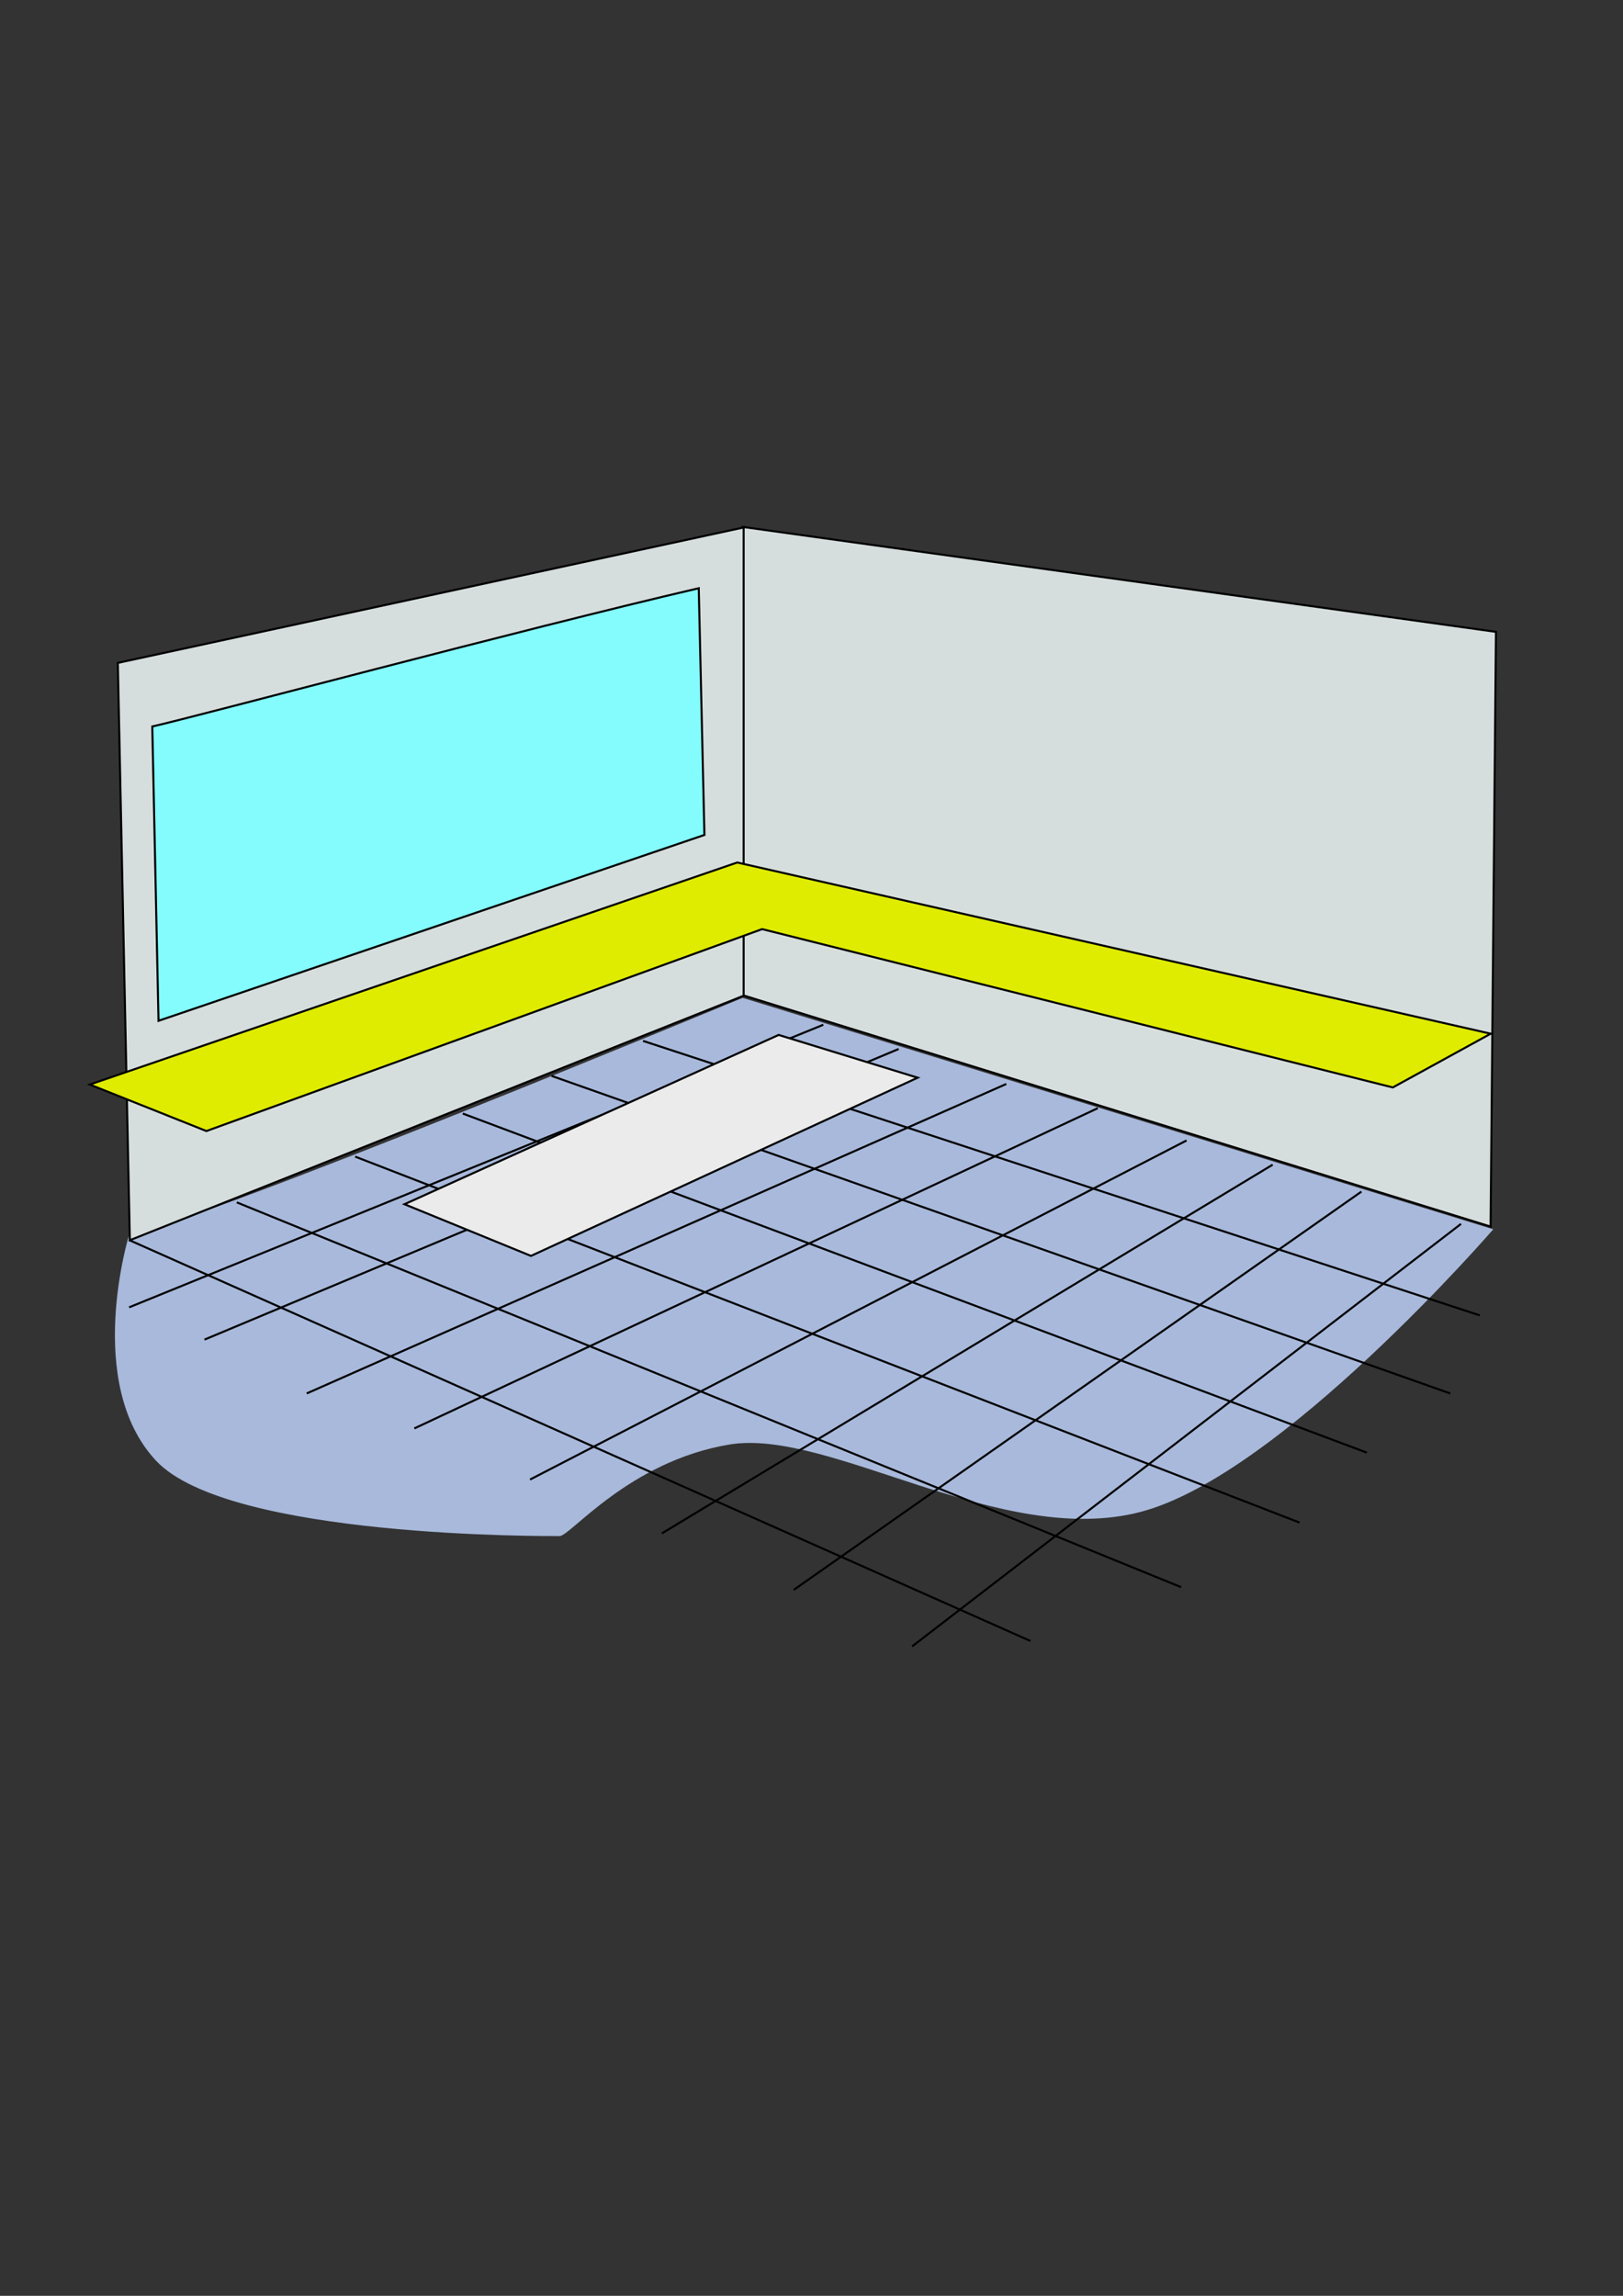 <?xml version="1.0" encoding="UTF-8" standalone="no"?>
<!-- Created with Inkscape (http://www.inkscape.org/) -->

<svg
   xmlns:dc="http://purl.org/dc/elements/1.1/"
   xmlns:cc="http://creativecommons.org/ns#"
   xmlns:rdf="http://www.w3.org/1999/02/22-rdf-syntax-ns#"
   xmlns:svg="http://www.w3.org/2000/svg"
   xmlns="http://www.w3.org/2000/svg"
   xmlns:xlink="http://www.w3.org/1999/xlink"
   xmlns:sodipodi="http://sodipodi.sourceforge.net/DTD/sodipodi-0.dtd"
   xmlns:inkscape="http://www.inkscape.org/namespaces/inkscape"
   width="210mm"
   height="297mm"
   id="svg2"
   version="1.1"
   inkscape:version="0.48.4 r9939"
   sodipodi:docname="bioroom.svg">
  <rect width="100%" height="100%" fill="#333333" stroke="none"/>
  <defs
     id="defs4">
    <inkscape:perspective
       sodipodi:type="inkscape:persp3d"
       inkscape:vp_x="0 : 526.18109 : 1"
       inkscape:vp_y="0 : 1000 : 0"
       inkscape:vp_z="744.09448 : 526.18109 : 1"
       inkscape:persp3d-origin="372.04724 : 350.78739 : 1"
       id="perspective2985" />
    <linearGradient
       gradientTransform="matrix(0.429,0,0,0.429,-386.49,267.393)"
       inkscape:collect="always"
       xlink:href="#linearGradient4833"
       id="linearGradient4845"
       x1="518.476"
       y1="319.345"
       x2="528.346"
       y2="282.098"
       gradientUnits="userSpaceOnUse" />
    <linearGradient
       id="linearGradient4833">
      <stop
         style="stop-color:#ffaaaa;stop-opacity:1;"
         offset="0"
         id="stop4835" />
      <stop
         style="stop-color:#dd5076;stop-opacity:0;"
         offset="1"
         id="stop4837" />
    </linearGradient>
    <linearGradient
       gradientTransform="matrix(0.429,0,0,0.429,-386.49,267.393)"
       inkscape:collect="always"
       xlink:href="#linearGradient4702"
       id="linearGradient4708"
       x1="474.641"
       y1="500.59"
       x2="567.91"
       y2="500.59"
       gradientUnits="userSpaceOnUse" />
    <linearGradient
       inkscape:collect="always"
       id="linearGradient4702">
      <stop
         style="stop-color:#f2f2f2;stop-opacity:1;"
         offset="0"
         id="stop4704" />
      <stop
         style="stop-color:#f2f2f2;stop-opacity:0;"
         offset="1"
         id="stop4706" />
    </linearGradient>
    <linearGradient
       inkscape:collect="always"
       xlink:href="#linearGradient4722"
       id="linearGradient4728"
       x1="516.217"
       y1="593.773"
       x2="565.613"
       y2="631.583"
       gradientUnits="userSpaceOnUse"
       gradientTransform="matrix(0.411,0.123,-0.123,0.411,-302.123,209.453)" />
    <linearGradient
       inkscape:collect="always"
       id="linearGradient4722">
      <stop
         style="stop-color:#f2f2f2;stop-opacity:1;"
         offset="0"
         id="stop4724" />
      <stop
         style="stop-color:#f2f2f2;stop-opacity:0;"
         offset="1"
         id="stop4726" />
    </linearGradient>
  </defs>
  <sodipodi:namedview
     id="base"
     pagecolor="#ffffff"
     bordercolor="#666666"
     borderopacity="1.0"
     inkscape:pageopacity="0.0"
     inkscape:pageshadow="2"
     inkscape:zoom="1.1476306"
     inkscape:cx="137.88061"
     inkscape:cy="480.36018"
     inkscape:document-units="px"
     inkscape:current-layer="layer2"
     showgrid="false"
     showguides="true"
     inkscape:guide-bbox="true"
     inkscape:window-width="1600"
     inkscape:window-height="876"
     inkscape:window-x="0"
     inkscape:window-y="24"
     inkscape:window-maximized="1" />
  <g
     inkscape:label="Calque 1"
     inkscape:groupmode="layer"
     id="layer1">
    <path
       style="fill:#a8b9db;stroke:none;stroke-width:1px;stroke-linecap:butt;stroke-linejoin:miter;stroke-opacity:1;fill-opacity:1"
       d="M 63.158,603.678 C 100,597.099 363.158,487.889 363.158,487.889 l 367.105,113.158 c 0,0 -103.877,120.168 -172.368,138.158 -68.492,17.99 -152.306,-41.129 -201.316,-32.895 -49.01,8.234 -77.632,44.737 -82.895,44.737 -5.263,0 -161.823,1.132 -197.368,-36.842 -35.545,-37.974 -13.158,-110.526 -13.158,-110.526 z"
       id="path3001"
       inkscape:connector-curvature="0"
       sodipodi:nodetypes="ccczzszc"
       inkscape:export-filename="/home/jc/Documents/web/crazybio/www/bioinfo/crazybioflow_sdk/crazybiolab/coffee2.png"
       inkscape:export-xdpi="93.209999"
       inkscape:export-ydpi="93.209999" />
    <g
       id="g3031"
       inkscape:export-filename="/home/jc/Documents/web/crazybio/www/bioinfo/crazybioflow_sdk/crazybiolab/coffee2.png"
       inkscape:export-xdpi="93.209999"
       inkscape:export-ydpi="93.209999">
      <path
         inkscape:connector-curvature="0"
         id="path3003"
         d="M 314.474,508.941 723.684,643.152"
         style="fill:none;stroke:#000000;stroke-width:1px;stroke-linecap:butt;stroke-linejoin:miter;stroke-opacity:1" />
      <path
         inkscape:connector-curvature="0"
         id="path3005"
         d="M 269.737,526.046 709.211,681.31"
         style="fill:none;stroke:#000000;stroke-width:1px;stroke-linecap:butt;stroke-linejoin:miter;stroke-opacity:1" />
      <path
         inkscape:connector-curvature="0"
         id="path3007"
         d="M 226.316,544.467 668.421,710.257"
         style="fill:none;stroke:#000000;stroke-width:1px;stroke-linecap:butt;stroke-linejoin:miter;stroke-opacity:1" />
      <path
         inkscape:connector-curvature="0"
         id="path3009"
         d="M 173.684,565.52 635.526,744.467"
         style="fill:none;stroke:#000000;stroke-width:1px;stroke-linecap:butt;stroke-linejoin:miter;stroke-opacity:1" />
      <path
         inkscape:connector-curvature="0"
         id="path3011"
         d="M 115.789,587.889 577.632,776.046"
         style="fill:none;stroke:#000000;stroke-width:1px;stroke-linecap:butt;stroke-linejoin:miter;stroke-opacity:1" />
      <path
         inkscape:connector-curvature="0"
         id="path3013"
         d="M 63.158,606.31 503.947,802.362"
         style="fill:none;stroke:#000000;stroke-width:1px;stroke-linecap:butt;stroke-linejoin:miter;stroke-opacity:1" />
      <path
         inkscape:connector-curvature="0"
         id="path3015"
         d="M 402.632,501.046 63.158,639.204"
         style="fill:none;stroke:#000000;stroke-width:1px;stroke-linecap:butt;stroke-linejoin:miter;stroke-opacity:1" />
      <path
         inkscape:connector-curvature="0"
         id="path3017"
         d="M 439.474,512.889 100,654.994"
         style="fill:none;stroke:#000000;stroke-width:1px;stroke-linecap:butt;stroke-linejoin:miter;stroke-opacity:1" />
      <path
         inkscape:connector-curvature="0"
         id="path3019"
         d="M 492.105,529.994 150,681.31"
         style="fill:none;stroke:#000000;stroke-width:1px;stroke-linecap:butt;stroke-linejoin:miter;stroke-opacity:1" />
      <path
         inkscape:connector-curvature="0"
         id="path3021"
         d="M 536.842,541.836 202.632,698.415"
         style="fill:none;stroke:#000000;stroke-width:1px;stroke-linecap:butt;stroke-linejoin:miter;stroke-opacity:1" />
      <path
         inkscape:connector-curvature="0"
         id="path3023"
         d="M 580.263,557.625 259.211,723.415"
         style="fill:none;stroke:#000000;stroke-width:1px;stroke-linecap:butt;stroke-linejoin:miter;stroke-opacity:1" />
      <path
         inkscape:connector-curvature="0"
         id="path3025"
         d="M 622.368,569.467 323.684,749.731"
         style="fill:none;stroke:#000000;stroke-width:1px;stroke-linecap:butt;stroke-linejoin:miter;stroke-opacity:1" />
      <path
         inkscape:connector-curvature="0"
         id="path3027"
         d="M 665.789,582.625 388.158,777.362"
         style="fill:none;stroke:#000000;stroke-width:1px;stroke-linecap:butt;stroke-linejoin:miter;stroke-opacity:1" />
      <path
         sodipodi:nodetypes="cc"
         inkscape:connector-curvature="0"
         id="path3029"
         d="M 714.474,598.415 446.053,804.994"
         style="fill:none;stroke:#000000;stroke-width:1px;stroke-linecap:butt;stroke-linejoin:miter;stroke-opacity:1" />
    </g>
    <path
       style="fill:#d6dedd;fill-opacity:1;stroke:#000000;stroke-width:1px;stroke-linecap:butt;stroke-linejoin:miter;stroke-opacity:1"
       d="m 363.158,486.573 0,-228.947 368.421,51.316 -2.632,290.789 z"
       id="path3815"
       inkscape:connector-curvature="0"
       sodipodi:nodetypes="ccccc"
       inkscape:export-filename="/home/jc/Documents/web/crazybio/www/bioinfo/crazybioflow_sdk/crazybiolab/coffee2.png"
       inkscape:export-xdpi="93.209999"
       inkscape:export-ydpi="93.209999" />
    <path
       style="fill:#d6dedd;fill-opacity:1;stroke:#000000;stroke-width:1px;stroke-linecap:butt;stroke-linejoin:miter;stroke-opacity:1"
       d="m 363.662,486.853 0,-228.947 -306.047,66.209 5.879,282.279 z"
       id="path3815-1"
       inkscape:connector-curvature="0"
       sodipodi:nodetypes="ccccc"
       inkscape:export-filename="/home/jc/Documents/web/crazybio/www/bioinfo/crazybioflow_sdk/crazybiolab/coffee2.png"
       inkscape:export-xdpi="93.209999"
       inkscape:export-ydpi="93.209999" />
    <path
       style="fill:#84fbfc;fill-opacity:1;stroke:#000000;stroke-width:1px;stroke-linecap:butt;stroke-linejoin:miter;stroke-opacity:1"
       d="M 341.713,287.609 344.484,408.241 77.52,499.114 74.468,355.217 C 96.231,350.337 255.021,307.775 341.713,287.609 z"
       id="path3940"
       inkscape:connector-curvature="0"
       sodipodi:nodetypes="ccccc"
       inkscape:export-filename="/home/jc/Documents/web/crazybio/www/bioinfo/crazybioflow_sdk/crazybiolab/coffee2.png"
       inkscape:export-xdpi="93.209999"
       inkscape:export-ydpi="93.209999" />
    <path
       style="fill:#dfec00;fill-opacity:1;stroke:#000000;stroke-width:1px;stroke-linecap:butt;stroke-linejoin:miter;stroke-opacity:1"
       d="m 360.53,421.714 368.474,83.703 -47.879,26.278 -308.416,-77.414 -271.774,98.738 -57.023,-22.743 z"
       id="path3817"
       inkscape:connector-curvature="0"
       sodipodi:nodetypes="ccccccc"
       inkscape:export-filename="/home/jc/Documents/web/crazybio/www/bioinfo/crazybioflow_sdk/crazybiolab/coffee2.png"
       inkscape:export-xdpi="93.209999"
       inkscape:export-ydpi="93.209999" />
    <path
       style="fill:#eaebea;fill-opacity:1;stroke:#000000;stroke-width:1px;stroke-linecap:butt;stroke-linejoin:miter;stroke-opacity:1"
       d="m 197.799,588.798 61.867,25.269 189.085,-87.136 -67.966,-20.913 z"
       id="path3350"
       inkscape:connector-curvature="0" />
  </g>
  <g
     inkscape:groupmode="layer"
     id="layer2"
     inkscape:label="student"
     style="display:inline">
    <g
       id="g3274"
       transform="translate(82.779,-7.842)">
      <path
         inkscape:export-ydpi="105.56"
         inkscape:export-xdpi="105.56"
         inkscape:export-filename="/home/jc/Documents/web/crazybio/www/bioinfo/crazybioflow_sdk/crazybiolab/character/biologist.png"
         sodipodi:nodetypes="ccccc"
         inkscape:connector-curvature="0"
         id="path4498"
         d="m -281.664,463.548 33.001,-23.942 48.854,46.266 -25.559,29.765 z"
         style="fill:#ff6600;fill-opacity:1;stroke:#000000;stroke-width:0.429px;stroke-linecap:butt;stroke-linejoin:miter;stroke-opacity:1;display:inline" />
      <path
         inkscape:export-ydpi="105.56"
         inkscape:export-xdpi="105.56"
         inkscape:export-filename="/home/jc/Documents/web/crazybio/www/bioinfo/crazybioflow_sdk/crazybiolab/character/biologist.png"
         sodipodi:nodetypes="cccccc"
         inkscape:connector-curvature="0"
         id="path4610"
         d="m -155.464,393.581 c 0,0 -0.848,6.84 0.37,12.198 l 5.175,8.132 -39.552,39.552 7.762,-48.423 z"
         style="fill:#ffaaaa;fill-opacity:1;stroke:none;display:inline" />
      <path
         inkscape:export-ydpi="105.56"
         inkscape:export-xdpi="105.56"
         inkscape:export-filename="/home/jc/Documents/web/crazybio/www/bioinfo/crazybioflow_sdk/crazybiolab/character/biologist.png"
         sodipodi:nodetypes="ccccccccc"
         inkscape:connector-curvature="0"
         id="path4500"
         d="m -192.044,361.31 c -2.248,4.222 -3.27,7.845 -3.235,11 0.035,3.156 1.756,3.29 2.874,7.848 1.118,4.558 0.951,11.686 3.806,17.182 2.855,5.496 4.972,10.166 12.872,10.429 7.9,0.263 17.162,-7.24 21.214,-16.694 4.052,-9.454 4.078,-22.533 -1.294,-30.736 -5.372,-8.203 -17.855,-13.887 -25.236,-12.294 -7.381,1.593 -8.753,9.043 -11,13.265 z"
         style="fill:#ffaaaa;stroke:#f4d7d7;stroke-width:0.429px;stroke-linecap:butt;stroke-linejoin:miter;stroke-opacity:1;display:inline" />
      <path
         inkscape:export-ydpi="105.56"
         inkscape:export-xdpi="105.56"
         inkscape:export-filename="/home/jc/Documents/web/crazybio/www/bioinfo/crazybioflow_sdk/crazybiolab/character/biologist.png"
         sodipodi:nodetypes="cscccc"
         inkscape:connector-curvature="0"
         id="path7310"
         d="m -192.549,374.645 c 4.463,-1.327 10.415,1.528 10.656,1.93 0.241,0.402 0.965,1.367 0.322,4.102 -2.807,-0.454 -7.493,-0.376 -9.249,0.442 l -0.322,-1.247 c -0.201,-1.126 -0.919,-3.481 -1.407,-5.228 z"
         style="opacity:0.215;fill:#000000;fill-opacity:1;stroke:none;display:inline" />
      <path
         inkscape:export-ydpi="105.56"
         inkscape:export-xdpi="105.56"
         inkscape:export-filename="/home/jc/Documents/web/crazybio/www/bioinfo/crazybioflow_sdk/crazybiolab/character/biologist.png"
         sodipodi:nodetypes="ccccc"
         inkscape:connector-curvature="0"
         id="path4502"
         d="m -182.201,380.367 c -0.976,-0.183 -1.211,0.279 -3.956,0.802 -2.439,0.061 -4.147,-0.671 -4.147,-0.671 0,0 1.699,-2.091 3.79,-2.483 2.875,-0.261 4.313,2.353 4.313,2.353 z"
         style="fill:#ffffff;stroke:none;display:inline" />
      <path
         inkscape:export-ydpi="105.56"
         inkscape:export-xdpi="105.56"
         inkscape:export-filename="/home/jc/Documents/web/crazybio/www/bioinfo/crazybioflow_sdk/crazybiolab/character/biologist.png"
         sodipodi:nodetypes="ccccc"
         inkscape:connector-curvature="0"
         id="path4560"
         d="m -174.73,379.595 c 0.819,-2.207 2.556,-2.603 4.329,-2.805 1.773,-0.202 4.045,0.547 5.488,1.768 -2.399,0.977 -3.483,1.241 -5.122,1.341 -1.639,0.1 -3.398,-0.445 -4.695,-0.305 z"
         style="fill:#ffffff;stroke:none;display:inline" />
      <g
         inkscape:export-ydpi="105.56"
         inkscape:export-xdpi="105.56"
         inkscape:export-filename="/home/jc/Documents/web/crazybio/www/bioinfo/crazybioflow_sdk/crazybiolab/character/biologist.png"
         transform="matrix(0.015,0,0,0.015,-178.256,362.103)"
         id="g4873"
         style="display:inline">
        <path
           sodipodi:type="arc"
           style="fill:#56daff;fill-opacity:1;stroke:#292782;stroke-width:5;stroke-linecap:square;stroke-linejoin:round;stroke-miterlimit:4;stroke-opacity:1;stroke-dasharray:none;stroke-dashoffset:0"
           id="path4764-2"
           sodipodi:cx="884.48279"
           sodipodi:cy="867.87939"
           sodipodi:rx="107.47127"
           sodipodi:ry="107.47127"
           d="m 991.954,867.879 c 0,59.355 -48.117,107.471 -107.471,107.471 -59.355,0 -107.471,-48.117 -107.471,-107.471 0,-59.355 48.117,-107.471 107.471,-107.471 59.355,0 107.471,48.117 107.471,107.471 z"
           transform="translate(-292.529,223.563)" />
        <path
           sodipodi:type="star"
           style="fill:#7b69ff;fill-opacity:0.655;stroke:#292782;stroke-width:2;stroke-linecap:square;stroke-linejoin:round;stroke-miterlimit:4;stroke-opacity:1;stroke-dasharray:none;stroke-dashoffset:0"
           id="path4841-1"
           sodipodi:sides="30"
           sodipodi:cx="-163.21838"
           sodipodi:cy="833.97137"
           sodipodi:r1="96.803284"
           sodipodi:r2="48.744919"
           sodipodi:arg1="1.0253878"
           sodipodi:arg2="1.1301076"
           inkscape:flatsided="false"
           inkscape:rounded="0"
           inkscape:randomized="0"
           d="m -113,916.73 -29.426,-38.671 11.122,47.303 -20.742,-43.944 1.044,48.582 -11.153,-47.296 -9.08,47.737 -1.076,-48.581 -18.807,44.806 9.048,-47.743 -27.711,39.917 18.777,-44.819 -35.405,33.283 27.685,-39.935 -41.551,25.195 35.383,-33.307 -45.882,16.005 41.535,-25.222 -48.207,6.116 45.871,-16.035 -48.425,-4.04 48.203,-6.148 -46.527,-14.02 48.428,4.008 -42.595,-23.387 46.536,13.989 -36.802,-31.732 42.611,23.359 -29.4,-38.69 36.823,31.708 -20.714,-43.957 29.426,38.671 -11.122,-47.303 20.742,43.944 -1.044,-48.582 11.153,47.296 9.08,-47.737 1.076,48.581 18.807,-44.806 -9.048,47.743 27.711,-39.917 -18.777,44.819 35.405,-33.283 -27.685,39.935 41.551,-25.195 -35.383,33.307 45.882,-16.005 -41.535,25.222 48.207,-6.116 -45.871,16.035 48.425,4.04 -48.203,6.148 46.527,14.02 -48.428,-4.008 42.595,23.387 -46.536,-13.989 36.802,31.732 -42.611,-23.359 29.4,38.69 -36.823,-31.708 z"
           transform="translate(755.172,257.471)" />
        <path
           sodipodi:type="arc"
           style="fill:#000304;fill-opacity:1;stroke:#000000;stroke-width:2;stroke-linecap:square;stroke-linejoin:round;stroke-miterlimit:4;stroke-opacity:1;stroke-dasharray:none;stroke-dashoffset:0"
           id="path4766-4"
           sodipodi:cx="851.14941"
           sodipodi:cy="727.64954"
           sodipodi:rx="52.298851"
           sodipodi:ry="52.298851"
           d="m 903.448,727.65 c 0,28.884 -23.415,52.299 -52.299,52.299 -28.884,0 -52.299,-23.415 -52.299,-52.299 0,-28.884 23.415,-52.299 52.299,-52.299 28.884,0 52.299,23.415 52.299,52.299 z"
           transform="matrix(1.009,0,0,1.022,-267.192,348.017)" />
        <path
           sodipodi:type="arc"
           style="fill:#ffffff;fill-opacity:1;stroke:none"
           id="path4768-6"
           sodipodi:cx="912.06897"
           sodipodi:cy="826.50012"
           sodipodi:rx="23.563219"
           sodipodi:ry="23.563219"
           d="m 935.632,826.5 c 0,13.014 -10.55,23.563 -23.563,23.563 -13.014,0 -23.563,-10.55 -23.563,-23.563 0,-13.014 10.55,-23.563 23.563,-23.563 13.014,0 23.563,10.55 23.563,23.563 z"
           transform="translate(-290.23,232.759)" />
        <path
           sodipodi:type="arc"
           style="fill:#ffffff;fill-opacity:0.655;stroke:none"
           id="path4768-8-8"
           sodipodi:cx="912.06897"
           sodipodi:cy="826.50012"
           sodipodi:rx="23.563219"
           sodipodi:ry="23.563219"
           d="m 935.632,826.5 c 0,13.014 -10.55,23.563 -23.563,23.563 -13.014,0 -23.563,-10.55 -23.563,-23.563 0,-13.014 10.55,-23.563 23.563,-23.563 13.014,0 23.563,10.55 23.563,23.563 z"
           transform="matrix(1.244,0,0,1.244,-581.077,99.564)" />
      </g>
      <path
         inkscape:export-ydpi="105.56"
         inkscape:export-xdpi="105.56"
         inkscape:export-filename="/home/jc/Documents/web/crazybio/www/bioinfo/crazybioflow_sdk/crazybiolab/character/biologist.png"
         sodipodi:nodetypes="ccc"
         inkscape:connector-curvature="0"
         id="path4564"
         d="m -170.393,390.387 c 0,0 3.415,2.256 4.512,7.927 0.144,-5.121 0.122,-6.219 -4.512,-7.927 z"
         style="opacity:0.14;fill:#010100;fill-opacity:1;stroke:none;display:inline" />
      <path
         inkscape:export-ydpi="105.56"
         inkscape:export-xdpi="105.56"
         inkscape:export-filename="/home/jc/Documents/web/crazybio/www/bioinfo/crazybioflow_sdk/crazybiolab/character/biologist.png"
         sodipodi:nodetypes="cccc"
         inkscape:connector-curvature="0"
         id="path4741"
         d="m -183.218,396.148 14.618,-1.251 c -1.449,5.136 -7.375,5.729 -7.375,5.729 -8.428,-1.383 -7.243,-4.478 -7.243,-4.478 z"
         style="fill:#000000;fill-opacity:1;stroke:none;display:inline" />
      <path
         inkscape:export-ydpi="105.56"
         inkscape:export-xdpi="105.56"
         inkscape:export-filename="/home/jc/Documents/web/crazybio/www/bioinfo/crazybioflow_sdk/crazybiolab/character/biologist.png"
         sodipodi:nodetypes="cccscc"
         inkscape:connector-curvature="0"
         id="path7277"
         d="m -153.053,400.102 c -0.516,0.516 -15.235,14.332 -15.235,14.332 5.423,0.646 17.043,-8.909 17.043,-8.909 0,0 -15.363,13.096 -14.59,13.04 9.038,-0.646 18.334,-8.651 18.334,-8.651 z"
         style="opacity:0.272;fill:#000000;fill-opacity:1;stroke:none;display:inline" />
      <path
         inkscape:export-ydpi="105.56"
         inkscape:export-xdpi="105.56"
         inkscape:export-filename="/home/jc/Documents/web/crazybio/www/bioinfo/crazybioflow_sdk/crazybiolab/character/biologist.png"
         sodipodi:nodetypes="cccsc"
         inkscape:connector-curvature="0"
         id="path7275"
         d="m -173.84,407.978 c 12.524,-1.033 21.949,-18.592 21.949,-19.883 1.937,7.876 2.841,26.339 2.841,26.339 0,0 -16.914,18.592 -16.914,17.689 0,-0.904 5.294,-14.848 -7.876,-24.144 z"
         style="opacity:0.072;fill:#000000;fill-opacity:1;stroke:none;display:inline" />
      <path
         inkscape:export-ydpi="105.56"
         inkscape:export-xdpi="105.56"
         inkscape:export-filename="/home/jc/Documents/web/crazybio/www/bioinfo/crazybioflow_sdk/crazybiolab/character/biologist.png"
         sodipodi:nodetypes="scscccccccccccccccccccccccccsccc"
         inkscape:connector-curvature="0"
         id="path4632"
         d="m -174.466,345.436 c -2.984,0.039 -6.873,0.601 -11.668,2.291 0,0 -9.763,8.6 -10.02,18.138 -0.094,3.505 2.88,17.026 2.88,17.026 l -0.268,-14.079 c -0.244,1.34 0.803,-7.313 6.283,-11.453 0,0 3.197,1.421 7.702,1.299 3.653,-1.218 3.275,0.223 8.024,-1.969 0,0 7.728,-1.363 10.529,3.63 0,0 -1.358,3.313 -0.161,6.027 2.076,-0.319 3.162,4.891 3.162,4.891 2.306,1.325 1.433,6.502 0.149,8.91 1.605,-0.161 2.851,13.325 2.851,13.325 0,0 -0.436,2.257 -3.443,6.832 2.614,-1.568 4.925,-3.761 6.062,-6.263 -0.796,3.98 -8.47,17.056 -16.751,20.1 3.213,-0.438 6.885,-1.633 9.817,-3.086 l 5.489,-3.56 c 0.303,0.544 -0.985,1.803 -1.924,2.67 -1.717,2.442 -12.216,8.517 -12.216,8.517 0,0 9.579,-3.516 14.815,-6.925 l 6.39,-1.474 c 0,0 -3.228,-5.15 -1.889,-8.56 l 2.304,-3.724 c 0.244,-3.41 2.095,-5.281 0.268,-10.274 0.122,-5.602 -1.568,-8.107 -3.03,-12.734 3.167,-5.455 -2.425,-18.414 -2.425,-18.414 0,0 -5.856,-8.536 -15.496,-9.828 0,0 -2.462,-1.378 -7.435,-1.313 z m 24.822,41.727 c 0.569,7.845 -1.25,7.969 -2.728,10.016 2.501,-5.117 2.728,-10.016 2.728,-10.016 z"
         style="fill:#502d16;stroke:none;display:inline" />
      <path
         inkscape:export-ydpi="105.56"
         inkscape:export-xdpi="105.56"
         inkscape:export-filename="/home/jc/Documents/web/crazybio/www/bioinfo/crazybioflow_sdk/crazybiolab/character/biologist.png"
         sodipodi:nodetypes="ccccscc"
         inkscape:connector-curvature="0"
         id="path4586"
         d="m -176.613,372.887 c -1.585,5.061 -2.256,11.951 -1.585,13.963 0.793,1.136 0.924,0.55 2.866,1.341 -0.183,1.85 -2.261,1.466 -3.049,3.11 -0.976,-1.768 -1.929,-1.393 -2.195,-1.585 -1.098,-0.793 1.463,-10.793 0.549,-16.524 z"
         style="opacity:0.351;fill:#ffffff;fill-opacity:1;stroke:none;display:inline" />
      <path
         inkscape:export-ydpi="105.56"
         inkscape:export-xdpi="105.56"
         inkscape:export-filename="/home/jc/Documents/web/crazybio/www/bioinfo/crazybioflow_sdk/crazybiolab/character/biologist.png"
         sodipodi:nodetypes="csscccccccccccccccccccsccccccccc"
         inkscape:connector-curvature="0"
         id="path4588"
         d="m -184.666,442.743 c 0.739,-1.479 4.066,-9.611 5.545,-9.611 1.479,0 5.914,-0.37 6.654,-1.848 0.739,-1.479 5.914,-3.327 5.914,-3.327 l -0.739,-7.023 c 14.786,-2.587 17.373,-14.786 17.373,-14.786 l 4.066,8.132 c 0,0 11.829,13.677 19.221,18.482 5.914,12.568 6.284,24.766 6.284,24.766 l -1.109,17.373 c 2.218,8.132 2.218,22.918 1.109,31.05 -1.479,4.066 -4.805,10.35 -4.805,10.35 -2.587,7.023 -8.346,14.404 -8.346,14.404 l -5.264,5.467 -2.408,19.203 2.365,12.389 -68.629,2.529 -3.44,-15.291 -6.373,13.801 -16.665,-2.902 7.109,-28.9 c 0,0 10.35,-34.007 15.525,-42.509 0,0 0.739,-25.136 0.37,-27.354 -0.37,-2.218 0,-5.914 0,-5.914 l -5.175,-4.805 5.914,-33.268 4.805,-6.654 c 0,0 12.568,-3.327 19.221,-4.805 l 4.805,-3.696 0,11.089 -1.109,13.677 z"
         style="fill:#ffffff;fill-opacity:1;stroke:#000000;stroke-width:0.429px;stroke-linecap:butt;stroke-linejoin:miter;stroke-opacity:1;display:inline" />
      <path
         inkscape:export-ydpi="105.56"
         inkscape:export-xdpi="105.56"
         inkscape:export-filename="/home/jc/Documents/web/crazybio/www/bioinfo/crazybioflow_sdk/crazybiolab/character/biologist.png"
         sodipodi:nodetypes="cccc"
         inkscape:connector-curvature="0"
         id="path4582"
         d="m -175.881,375.448 c 4.573,-5.976 13.658,-3.598 13.658,-3.598 0,0 -9.268,-4.146 -14.268,2.744 z"
         style="fill:#010100;fill-opacity:1;stroke:none;display:inline" />
      <path
         inkscape:export-ydpi="105.56"
         inkscape:export-xdpi="105.56"
         inkscape:export-filename="/home/jc/Documents/web/crazybio/www/bioinfo/crazybioflow_sdk/crazybiolab/character/biologist.png"
         sodipodi:nodetypes="ccc"
         inkscape:connector-curvature="0"
         id="path4639"
         d="m -183.508,392.261 c 0,0 -2.875,3.66 0.392,10.979 0,0 -6.404,-6.404 -0.392,-10.979 z"
         style="opacity:0.147;fill:#010100;fill-opacity:1;stroke:none;display:inline" />
      <path
         inkscape:export-ydpi="105.56"
         inkscape:export-xdpi="105.56"
         inkscape:export-filename="/home/jc/Documents/web/crazybio/www/bioinfo/crazybioflow_sdk/crazybiolab/character/biologist.png"
         inkscape:connector-curvature="0"
         id="path4612"
         d="m -142.896,426.848 -29.571,31.42 5.914,1.479 z"
         style="fill:#f2f2f2;fill-opacity:1;stroke:none;display:inline" />
      <path
         inkscape:export-ydpi="105.56"
         inkscape:export-xdpi="105.56"
         inkscape:export-filename="/home/jc/Documents/web/crazybio/www/bioinfo/crazybioflow_sdk/crazybiolab/character/biologist.png"
         inkscape:connector-curvature="0"
         id="path4616"
         d="m -139.2,443.852 -16.264,22.179 5.545,1.848 z"
         style="fill:#ececec;fill-opacity:1;stroke:none;display:inline" />
      <path
         inkscape:export-ydpi="105.56"
         inkscape:export-xdpi="105.56"
         inkscape:export-filename="/home/jc/Documents/web/crazybio/www/bioinfo/crazybioflow_sdk/crazybiolab/character/biologist.png"
         inkscape:connector-curvature="0"
         id="path4614"
         d="m -142.896,439.047 -21.07,23.287 3.327,1.848 z"
         style="fill:#ececec;fill-opacity:1;stroke:none;display:inline" />
      <path
         inkscape:export-ydpi="105.56"
         inkscape:export-xdpi="105.56"
         inkscape:export-filename="/home/jc/Documents/web/crazybio/www/bioinfo/crazybioflow_sdk/crazybiolab/character/biologist.png"
         sodipodi:nodetypes="ccccccccccccccc"
         inkscape:connector-curvature="0"
         id="path4602"
         d="m -184.296,443.113 c 0,0 -0.848,6.794 -2.155,12.807 -1.699,7.058 -10.044,30.072 -10.044,30.072 -4.052,7.058 -7.762,27.354 -7.762,27.354 l -2.218,20.33 c 0.261,4.705 2.894,7.528 2.894,7.528 l -4.111,1.456 -1.001,-9.353 4.066,-23.287 c 0,0 0.609,-7.317 1.262,-12.676 1.568,-6.143 6.5,-18.744 6.5,-18.744 l 6.284,-17.743 2.218,-5.914 1.848,-13.677 z"
         style="fill:#e6e6e6;fill-opacity:1;stroke:none;display:inline" />
      <path
         inkscape:export-ydpi="105.56"
         inkscape:export-xdpi="105.56"
         inkscape:export-filename="/home/jc/Documents/web/crazybio/www/bioinfo/crazybioflow_sdk/crazybiolab/character/biologist.png"
         sodipodi:nodetypes="cccccccccccccc"
         inkscape:connector-curvature="0"
         id="path4606"
         d="m -186.159,521.173 -20.965,5.328 -10.35,4.805 c 0,0 -1.777,2.561 -5.175,4.652 l 1.848,2.001 5.175,-0.37 7.393,-2.957 c 0,0 -0.127,3.868 -2.218,5.175 -2.614,0.392 -7.393,-2.218 -7.393,-2.218 l -0.194,3.958 c 0.915,1.307 8.877,5.649 16.458,7.871 5.882,-3.137 8.322,-10.238 11.459,-12.198 2.875,-1.83 9.155,-3.11 9.155,-3.11 z"
         style="fill:#ffaaaa;fill-opacity:1;stroke:none;display:inline" />
      <path
         inkscape:export-ydpi="105.56"
         inkscape:export-xdpi="105.56"
         inkscape:export-filename="/home/jc/Documents/web/crazybio/www/bioinfo/crazybioflow_sdk/crazybiolab/character/biologist.png"
         sodipodi:nodetypes="cccccccc"
         inkscape:connector-curvature="0"
         id="path4600"
         d="m -144.582,505.015 -28.065,7.443 -18.039,5.466 c 1.43,2.063 5.24,29.676 5.24,29.676 l 46.932,-9.915 c 0,0 2.971,-2.2 5.09,-5.425 1.231,-5.419 -0.067,-20.464 -5.212,-27.785 z"
         style="fill:url(#linearGradient4728);fill-opacity:1;stroke:none;display:inline" />
      <path
         inkscape:export-ydpi="105.56"
         inkscape:export-xdpi="105.56"
         inkscape:export-filename="/home/jc/Documents/web/crazybio/www/bioinfo/crazybioflow_sdk/crazybiolab/character/biologist.png"
         sodipodi:nodetypes="ccccc"
         inkscape:connector-curvature="0"
         id="path4592"
         d="m -169.88,460.116 c 10.72,8.132 26.614,10.35 26.614,10.35 l -9.241,33.268 c -11.829,1.109 -28.093,-7.393 -30.311,-8.871 z"
         style="fill:url(#linearGradient4708);fill-opacity:1;stroke:#dad9d9;stroke-width:0.429px;stroke-linecap:butt;stroke-linejoin:miter;stroke-opacity:1;display:inline" />
      <path
         inkscape:export-ydpi="105.56"
         inkscape:export-xdpi="105.56"
         inkscape:export-filename="/home/jc/Documents/web/crazybio/www/bioinfo/crazybioflow_sdk/crazybiolab/character/biologist.png"
         inkscape:connector-curvature="0"
         id="path4590"
         d="m -184.296,467.139 -5.175,17.373 c 0,0 23.287,12.198 23.287,9.98 0,-2.218 5.175,-19.961 5.175,-19.961 z"
         style="fill:#ffffff;fill-opacity:1;stroke:#000000;stroke-width:0.429px;stroke-linecap:butt;stroke-linejoin:miter;stroke-opacity:1;display:inline" />
      <path
         inkscape:export-ydpi="105.56"
         inkscape:export-xdpi="105.56"
         inkscape:export-filename="/home/jc/Documents/web/crazybio/www/bioinfo/crazybioflow_sdk/crazybiolab/character/biologist.png"
         sodipodi:nodetypes="cccc"
         inkscape:connector-curvature="0"
         id="path4739"
         d="m -183.482,396.148 0.922,1.054 c 5.202,1.449 12.774,0.527 14.157,-2.436 -1.975,0.922 -7.77,2.239 -15.079,1.383 z"
         style="fill:#ffffff;fill-opacity:1;stroke:none;display:inline" />
      <path
         inkscape:export-ydpi="105.56"
         inkscape:export-xdpi="105.56"
         inkscape:export-filename="/home/jc/Documents/web/crazybio/www/bioinfo/crazybioflow_sdk/crazybiolab/character/biologist.png"
         sodipodi:nodetypes="ccssscc"
         inkscape:connector-curvature="0"
         id="path4578"
         d="m -183.705,396.087 c 3.8,0.771 12.519,0.253 15.507,-1.412 -2.831,0.198 -4.447,-0.295 -6.539,0.01 -0.929,0.135 -1.746,0.802 -2.683,0.854 -0.724,0.04 -1.409,-0.44 -2.134,-0.427 -1.4,0.026 -4.151,0.976 -4.151,0.976 z"
         style="fill:#ff5555;fill-opacity:1;stroke:none;display:inline" />
      <path
         inkscape:export-ydpi="105.56"
         inkscape:export-xdpi="105.56"
         inkscape:export-filename="/home/jc/Documents/web/crazybio/www/bioinfo/crazybioflow_sdk/crazybiolab/character/biologist.png"
         sodipodi:nodetypes="ccccc"
         inkscape:connector-curvature="0"
         id="path4576"
         d="m -183.442,396.148 c 3.293,3.598 6.754,3.049 6.754,3.049 3.76,-0.711 6.532,-1.331 8.232,-4.45 -0.793,4.268 -5.061,6.767 -8.536,7.255 -6.89,-0.915 -6.205,-6.036 -6.449,-5.854 z"
         style="fill:#ff5555;stroke:none;display:inline" />
      <path
         inkscape:export-ydpi="105.56"
         inkscape:export-xdpi="105.56"
         inkscape:export-filename="/home/jc/Documents/web/crazybio/www/bioinfo/crazybioflow_sdk/crazybiolab/character/biologist.png"
         inkscape:connector-curvature="0"
         id="path4743"
         d="m -175.91,395.423 1.449,-0.593 3.095,0.132 z"
         style="opacity:0.427;fill:#ffffff;fill-opacity:1;stroke:none;display:inline" />
      <path
         inkscape:export-ydpi="105.56"
         inkscape:export-xdpi="105.56"
         inkscape:export-filename="/home/jc/Documents/web/crazybio/www/bioinfo/crazybioflow_sdk/crazybiolab/character/biologist.png"
         inkscape:connector-curvature="0"
         id="path4743-2"
         d="m -180.7,395.818 0.882,-0.528 1.779,0.265 z"
         style="opacity:0.763;fill:#ffffff;fill-opacity:1;stroke:none;display:inline" />
      <path
         inkscape:export-ydpi="105.56"
         inkscape:export-xdpi="105.56"
         inkscape:export-filename="/home/jc/Documents/web/crazybio/www/bioinfo/crazybioflow_sdk/crazybiolab/character/biologist.png"
         sodipodi:nodetypes="cccc"
         inkscape:connector-curvature="0"
         id="path4763"
         d="m -182.165,397.728 c 5.597,4.609 12.116,-0.527 12.116,-0.527 -3.49,2.963 -6.782,2.897 -6.782,2.897 0,0 -3.687,-0.198 -5.334,-2.37 z"
         style="opacity:0.333;fill:#ffffff;fill-opacity:1;stroke:none;display:inline" />
      <path
         inkscape:export-ydpi="105.56"
         inkscape:export-xdpi="105.56"
         inkscape:export-filename="/home/jc/Documents/web/crazybio/www/bioinfo/crazybioflow_sdk/crazybiolab/character/biologist.png"
         sodipodi:nodetypes="cccc"
         inkscape:connector-curvature="0"
         id="path4765"
         d="m -181.732,376.777 c -4.182,-4.745 -9.329,-3.217 -10.455,-3.056 -0.804,0.483 -0.724,1.689 -0.724,1.689 0,0 5.388,-2.332 11.179,1.367 z"
         style="fill:#000000;fill-opacity:1;stroke:none;display:inline" />
      <path
         inkscape:export-ydpi="105.56"
         inkscape:export-xdpi="105.56"
         inkscape:export-filename="/home/jc/Documents/web/crazybio/www/bioinfo/crazybioflow_sdk/crazybiolab/character/biologist.png"
         sodipodi:nodetypes="cccccc"
         inkscape:connector-curvature="0"
         id="path4584"
         d="m -174.662,379.418 c 0.299,-2.144 3.933,-3.207 5.069,-3.258 1.373,-0.107 4.808,0.922 5.489,1.183 -0.083,0.663 -0.631,0.513 -1.008,0.979 -2.058,-1.496 -3.543,-1.45 -4.809,-1.485 -0.606,-0.11 -3.578,0.692 -4.741,2.581 z"
         style="fill:#000000;fill-opacity:1;stroke:#000000;stroke-width:0.086;stroke-linecap:butt;stroke-linejoin:miter;stroke-miterlimit:4;stroke-opacity:1;stroke-dasharray:none;display:inline" />
      <path
         inkscape:export-ydpi="105.56"
         inkscape:export-xdpi="105.56"
         inkscape:export-filename="/home/jc/Documents/web/crazybio/www/bioinfo/crazybioflow_sdk/crazybiolab/character/biologist.png"
         sodipodi:nodetypes="cccc"
         inkscape:connector-curvature="0"
         id="path4562"
         d="m -169.726,374.496 c -2.317,0.122 -4.085,0.732 -5.122,2.378 0,0 -1.098,1.581 -0.671,4.329 0.732,-3.038 2.866,-5.61 5.793,-6.707 z"
         style="opacity:0.133;fill:#010100;fill-opacity:1;stroke:none;display:inline" />
      <path
         inkscape:export-ydpi="105.56"
         inkscape:export-xdpi="105.56"
         inkscape:export-filename="/home/jc/Documents/web/crazybio/www/bioinfo/crazybioflow_sdk/crazybiolab/character/biologist.png"
         sodipodi:nodetypes="ccc"
         inkscape:connector-curvature="0"
         id="path4771"
         d="m -162.993,378.338 c 0,0 -1.081,0.823 -1.97,0.035 0.928,0.124 1.97,-0.035 1.97,-0.035 z"
         style="fill:#000000;fill-opacity:1;stroke:none;display:inline" />
      <path
         inkscape:export-ydpi="105.56"
         inkscape:export-xdpi="105.56"
         inkscape:export-filename="/home/jc/Documents/web/crazybio/www/bioinfo/crazybioflow_sdk/crazybiolab/character/biologist.png"
         sodipodi:nodetypes="ccc"
         inkscape:connector-curvature="0"
         id="path4771-4"
         d="m -163.088,376.417 c 0,0 -0.874,1.449 -2.189,1.087 1.089,-0.364 2.189,-1.087 2.189,-1.087 z"
         style="fill:#000000;fill-opacity:1;stroke:none;display:inline" />
      <path
         inkscape:export-ydpi="105.56"
         inkscape:export-xdpi="105.56"
         inkscape:export-filename="/home/jc/Documents/web/crazybio/www/bioinfo/crazybioflow_sdk/crazybiolab/character/biologist.png"
         inkscape:transform-center-y="2.2130256"
         inkscape:transform-center-x="1.4292445"
         sodipodi:nodetypes="ccc"
         inkscape:connector-curvature="0"
         id="path4771-4-9"
         d="m -163.193,377.827 c 0,0 -0.909,0.819 -1.748,0.272 0.833,-0.011 1.748,-0.272 1.748,-0.272 z"
         style="fill:#000000;fill-opacity:1;stroke:none;display:inline" />
      <path
         inkscape:export-ydpi="105.56"
         inkscape:export-xdpi="105.56"
         inkscape:export-filename="/home/jc/Documents/web/crazybio/www/bioinfo/crazybioflow_sdk/crazybiolab/character/biologist.png"
         sodipodi:nodetypes="ccscc"
         inkscape:connector-curvature="0"
         id="path4809"
         d="m -155.62,382.249 c 0,0 -1.756,9.979 -11.655,8.382 5.668,6.307 1.716,13.361 2.353,12.992 5.675,-3.297 11.538,-13.55 11.538,-13.55 z"
         style="fill:url(#linearGradient4845);fill-opacity:1;stroke:none;display:inline" />
      <path
         inkscape:export-ydpi="105.56"
         inkscape:export-xdpi="105.56"
         inkscape:export-filename="/home/jc/Documents/web/crazybio/www/bioinfo/crazybioflow_sdk/crazybiolab/character/biologist.png"
         sodipodi:nodetypes="cccc"
         inkscape:connector-curvature="0"
         id="path4861"
         d="m -175.099,387.838 c 0,0 1.038,1.597 0.718,3.034 0,0 2.155,-0.239 2.794,-2.076 -0.878,-1.996 -3.513,-0.958 -3.513,-0.958 z"
         style="opacity:0.05;fill:#000000;fill-opacity:1;stroke:none;display:inline" />
      <path
         inkscape:export-ydpi="105.56"
         inkscape:export-xdpi="105.56"
         inkscape:export-filename="/home/jc/Documents/web/crazybio/www/bioinfo/crazybioflow_sdk/crazybiolab/character/biologist.png"
         sodipodi:nodetypes="ccc"
         inkscape:connector-curvature="0"
         id="path4771-4-1"
         d="m -137.439,371.584 c 0,0 -0.874,1.449 -2.189,1.087 1.089,-0.364 2.189,-1.087 2.189,-1.087 z"
         style="fill:#000000;fill-opacity:1;stroke:none;display:inline" />
      <path
         inkscape:export-ydpi="105.56"
         inkscape:export-xdpi="105.56"
         inkscape:export-filename="/home/jc/Documents/web/crazybio/www/bioinfo/crazybioflow_sdk/crazybiolab/character/biologist.png"
         sodipodi:nodetypes="ccc"
         inkscape:connector-curvature="0"
         id="path4771-4-1-0"
         d="m -163.033,377.172 c 0,0 -1.154,1.238 -2.365,0.614 1.14,-0.132 2.365,-0.614 2.365,-0.614 z"
         style="fill:#000000;fill-opacity:1;stroke:none;display:inline" />
      <path
         inkscape:export-ydpi="105.56"
         inkscape:export-xdpi="105.56"
         inkscape:export-filename="/home/jc/Documents/web/crazybio/www/bioinfo/crazybioflow_sdk/crazybiolab/character/biologist.png"
         sodipodi:nodetypes="cccc"
         inkscape:connector-curvature="0"
         id="path4861-5"
         d="m -181.086,388.132 c 0,0 -0.399,1.756 0.399,3.353 0,0 -1.517,1.038 -2.395,-1.517 0.399,-1.597 1.996,-1.836 1.996,-1.836 z"
         style="opacity:0.05;fill:#000000;fill-opacity:1;stroke:none;display:inline" />
      <path
         inkscape:export-ydpi="105.56"
         inkscape:export-xdpi="105.56"
         inkscape:export-filename="/home/jc/Documents/web/crazybio/www/bioinfo/crazybioflow_sdk/crazybiolab/character/biologist.png"
         sodipodi:nodetypes="cccc"
         inkscape:connector-curvature="0"
         id="path4859"
         d="m -174.676,379.464 c 1.372,0.339 7.929,0.663 9.761,-0.947 -0.837,1.85 -4.831,2.365 -4.831,2.365 -1.917,-0.091 -3.788,-0.013 -4.93,-1.418 z"
         style="opacity:0.05;fill:#000000;fill-opacity:1;stroke:none;display:inline" />
      <g
         inkscape:export-ydpi="105.56"
         inkscape:export-xdpi="105.56"
         inkscape:export-filename="/home/jc/Documents/web/crazybio/www/bioinfo/crazybioflow_sdk/crazybiolab/character/biologist.png"
         transform="matrix(0.014,0,0,0.014,-193.582,364.744)"
         id="g4873-6"
         style="display:inline">
        <path
           sodipodi:type="arc"
           style="fill:#56daff;fill-opacity:1;stroke:#292782;stroke-width:5;stroke-linecap:square;stroke-linejoin:round;stroke-miterlimit:4;stroke-opacity:1;stroke-dasharray:none;stroke-dashoffset:0"
           id="path4764-2-0"
           sodipodi:cx="884.48279"
           sodipodi:cy="867.87939"
           sodipodi:rx="107.47127"
           sodipodi:ry="107.47127"
           d="m 991.954,867.879 c 0,59.355 -48.117,107.471 -107.471,107.471 -59.355,0 -107.471,-48.117 -107.471,-107.471 0,-59.355 48.117,-107.471 107.471,-107.471 59.355,0 107.471,48.117 107.471,107.471 z"
           transform="translate(-292.529,223.563)" />
        <path
           sodipodi:type="star"
           style="fill:#7b69ff;fill-opacity:0.655;stroke:#292782;stroke-width:2;stroke-linecap:square;stroke-linejoin:round;stroke-miterlimit:4;stroke-opacity:1;stroke-dasharray:none;stroke-dashoffset:0"
           id="path4841-1-3"
           sodipodi:sides="30"
           sodipodi:cx="-163.21838"
           sodipodi:cy="833.97137"
           sodipodi:r1="96.803284"
           sodipodi:r2="48.744919"
           sodipodi:arg1="1.0253878"
           sodipodi:arg2="1.1301076"
           inkscape:flatsided="false"
           inkscape:rounded="0"
           inkscape:randomized="0"
           d="m -113,916.73 -29.426,-38.671 11.122,47.303 -20.742,-43.944 1.044,48.582 -11.153,-47.296 -9.08,47.737 -1.076,-48.581 -18.807,44.806 9.048,-47.743 -27.711,39.917 18.777,-44.819 -35.405,33.283 27.685,-39.935 -41.551,25.195 35.383,-33.307 -45.882,16.005 41.535,-25.222 -48.207,6.116 45.871,-16.035 -48.425,-4.04 48.203,-6.148 -46.527,-14.02 48.428,4.008 -42.595,-23.387 46.536,13.989 -36.802,-31.732 42.611,23.359 -29.4,-38.69 36.823,31.708 -20.714,-43.957 29.426,38.671 -11.122,-47.303 20.742,43.944 -1.044,-48.582 11.153,47.296 9.08,-47.737 1.076,48.581 18.807,-44.806 -9.048,47.743 27.711,-39.917 -18.777,44.819 35.405,-33.283 -27.685,39.935 41.551,-25.195 -35.383,33.307 45.882,-16.005 -41.535,25.222 48.207,-6.116 -45.871,16.035 48.425,4.04 -48.203,6.148 46.527,14.02 -48.428,-4.008 42.595,23.387 -46.536,-13.989 36.802,31.732 -42.611,-23.359 29.4,38.69 -36.823,-31.708 z"
           transform="translate(755.172,257.471)" />
        <path
           sodipodi:type="arc"
           style="fill:#000304;fill-opacity:1;stroke:#000000;stroke-width:2;stroke-linecap:square;stroke-linejoin:round;stroke-miterlimit:4;stroke-opacity:1;stroke-dasharray:none;stroke-dashoffset:0"
           id="path4766-4-9"
           sodipodi:cx="851.14941"
           sodipodi:cy="727.64954"
           sodipodi:rx="52.298851"
           sodipodi:ry="52.298851"
           d="m 903.448,727.65 c 0,28.884 -23.415,52.299 -52.299,52.299 -28.884,0 -52.299,-23.415 -52.299,-52.299 0,-28.884 23.415,-52.299 52.299,-52.299 28.884,0 52.299,23.415 52.299,52.299 z"
           transform="matrix(1.009,0,0,1.022,-267.192,348.017)" />
        <path
           sodipodi:type="arc"
           style="fill:#ffffff;fill-opacity:1;stroke:none"
           id="path4768-6-9"
           sodipodi:cx="912.06897"
           sodipodi:cy="826.50012"
           sodipodi:rx="23.563219"
           sodipodi:ry="23.563219"
           d="m 935.632,826.5 c 0,13.014 -10.55,23.563 -23.563,23.563 -13.014,0 -23.563,-10.55 -23.563,-23.563 0,-13.014 10.55,-23.563 23.563,-23.563 13.014,0 23.563,10.55 23.563,23.563 z"
           transform="translate(-290.23,232.759)" />
        <path
           sodipodi:type="arc"
           style="fill:#ffffff;fill-opacity:0.655;stroke:none"
           id="path4768-8-8-2"
           sodipodi:cx="912.06897"
           sodipodi:cy="826.50012"
           sodipodi:rx="23.563219"
           sodipodi:ry="23.563219"
           d="m 935.632,826.5 c 0,13.014 -10.55,23.563 -23.563,23.563 -13.014,0 -23.563,-10.55 -23.563,-23.563 0,-13.014 10.55,-23.563 23.563,-23.563 13.014,0 23.563,10.55 23.563,23.563 z"
           transform="matrix(1.244,0,0,1.244,-581.077,99.564)" />
      </g>
      <path
         inkscape:export-ydpi="105.56"
         inkscape:export-xdpi="105.56"
         inkscape:export-filename="/home/jc/Documents/web/crazybio/www/bioinfo/crazybioflow_sdk/crazybiolab/character/biologist.png"
         inkscape:connector-curvature="0"
         id="path4620"
         d="m -249.353,493.754 -5.175,5.175 4.805,2.587 0,1.848 3.327,-1.479 2.587,-7.023 z"
         style="fill:#ffaaaa;fill-opacity:1;stroke:none;display:inline" />
      <path
         inkscape:export-ydpi="105.56"
         inkscape:export-xdpi="105.56"
         inkscape:export-filename="/home/jc/Documents/web/crazybio/www/bioinfo/crazybioflow_sdk/crazybiolab/character/biologist.png"
         sodipodi:nodetypes="ccccc"
         inkscape:connector-curvature="0"
         id="path4622"
         d="m -239.003,493.754 -12.198,10.35 c 0.491,2.208 1.737,3.209 4.436,4.436 4.662,-3.19 10.72,-13.677 10.72,-13.677 z"
         style="fill:#ffaaaa;fill-opacity:1;stroke:none;display:inline" />
      <path
         inkscape:export-ydpi="105.56"
         inkscape:export-xdpi="105.56"
         inkscape:export-filename="/home/jc/Documents/web/crazybio/www/bioinfo/crazybioflow_sdk/crazybiolab/character/biologist.png"
         sodipodi:nodetypes="ccccc"
         inkscape:connector-curvature="0"
         id="path4628"
         d="m -231.24,503.734 c 1.472,0.245 3.814,0.752 3.814,0.752 -0.245,3.19 -7.141,9.598 -7.141,9.598 l -2.587,-4.436 z"
         style="fill:#ffaaaa;fill-opacity:1;stroke:none;display:inline" />
      <path
         inkscape:export-ydpi="105.56"
         inkscape:export-xdpi="105.56"
         inkscape:export-filename="/home/jc/Documents/web/crazybio/www/bioinfo/crazybioflow_sdk/crazybiolab/character/biologist.png"
         sodipodi:nodetypes="cccccc"
         inkscape:connector-curvature="0"
         id="path4624"
         d="m -234.813,494.735 2.833,1.976 -4.436,7.023 c 0,0 -1.01,3.964 -5.917,6.908 l -4.433,-2.473 z"
         style="fill:#ffaaaa;fill-opacity:1;stroke:none;display:inline" />
      <path
         inkscape:export-ydpi="105.56"
         inkscape:export-xdpi="105.56"
         inkscape:export-filename="/home/jc/Documents/web/crazybio/www/bioinfo/crazybioflow_sdk/crazybiolab/character/biologist.png"
         sodipodi:nodetypes="ccccc"
         inkscape:connector-curvature="0"
         id="path4626"
         d="m -231.98,497.82 2.957,3.327 c 0,0 -4.334,9.372 -9.241,11.089 l -2.957,-2.957 z"
         style="fill:#ffaaaa;fill-opacity:1;stroke:none;display:inline" />
      <path
         sodipodi:nodetypes="cccc"
         inkscape:export-ydpi="105.56"
         inkscape:export-xdpi="105.56"
         inkscape:export-filename="/home/jc/Documents/web/crazybio/www/bioinfo/crazybioflow_sdk/crazybiolab/character/biologist.png"
         inkscape:connector-curvature="0"
         id="path7300"
         d="m -183.019,357.451 c 0,-2.454 -0.132,-3.914 0.892,-6.757 -0.114,2.843 -0.449,4.273 1.371,6.775 z"
         style="opacity:0.72;fill:#e9c6af;fill-opacity:1;stroke:none;display:inline" />
      <path
         inkscape:export-ydpi="105.56"
         inkscape:export-xdpi="105.56"
         inkscape:export-filename="/home/jc/Documents/web/crazybio/www/bioinfo/crazybioflow_sdk/crazybiolab/character/biologist.png"
         sodipodi:nodetypes="cc"
         inkscape:connector-curvature="0"
         id="path7302"
         d="m -174.865,378.647 c 3.541,-4.903 9.856,-2.031 10.401,-2.08"
         style="fill:none;stroke:#000000;stroke-width:0.214;stroke-linecap:round;stroke-linejoin:miter;stroke-miterlimit:4;stroke-opacity:1;stroke-dasharray:none;display:inline" />
      <path
         inkscape:export-ydpi="105.56"
         inkscape:export-xdpi="105.56"
         inkscape:export-filename="/home/jc/Documents/web/crazybio/www/bioinfo/crazybioflow_sdk/crazybiolab/character/biologist.png"
         sodipodi:nodetypes="cccc"
         inkscape:connector-curvature="0"
         id="path7304"
         d="m -182.129,380.348 c -2.253,-2.334 -5.151,-3.057 -8.127,0.201 l -0.604,-1.086 c 2.012,-2.817 7.605,-1.771 8.731,0.885 z"
         style="fill:#000000;fill-opacity:1;stroke:none;display:inline" />
      <path
         inkscape:export-ydpi="105.56"
         inkscape:export-xdpi="105.56"
         inkscape:export-filename="/home/jc/Documents/web/crazybio/www/bioinfo/crazybioflow_sdk/crazybiolab/character/biologist.png"
         sodipodi:nodetypes="cc"
         inkscape:connector-curvature="0"
         id="path7306"
         d="m -182.491,379.302 c -0.121,-0.885 -4.344,-4.104 -8.731,-0.362"
         style="fill:none;stroke:#000000;stroke-width:0.214;stroke-linecap:round;stroke-linejoin:miter;stroke-miterlimit:4;stroke-opacity:1;stroke-dasharray:none;display:inline" />
      <path
         inkscape:export-ydpi="105.56"
         inkscape:export-xdpi="105.56"
         inkscape:export-filename="/home/jc/Documents/web/crazybio/www/bioinfo/crazybioflow_sdk/crazybiolab/character/biologist.png"
         sodipodi:nodetypes="cccc"
         inkscape:connector-curvature="0"
         id="path4859-4"
         d="m -191.277,381.085 c 1.372,0.339 7.929,0.663 9.761,-0.947 -0.837,1.85 -4.831,2.365 -4.831,2.365 -1.917,-0.091 -3.788,-0.013 -4.93,-1.418 z"
         style="opacity:0.05;fill:#000000;fill-opacity:1;stroke:none;display:inline" />
      <path
         inkscape:export-ydpi="105.56"
         inkscape:export-xdpi="105.56"
         inkscape:export-filename="/home/jc/Documents/web/crazybio/www/bioinfo/crazybioflow_sdk/crazybiolab/character/biologist.png"
         sodipodi:nodetypes="ccc"
         inkscape:connector-curvature="0"
         id="path4771-4-5"
         d="m -189.862,379.509 c 0,0 -1.691,0.062 -2.109,-1.235 0.901,0.711 2.109,1.235 2.109,1.235 z"
         style="fill:#000000;fill-opacity:1;stroke:none;display:inline" />
      <path
         inkscape:transform-center-y="0.50965041"
         inkscape:transform-center-x="0.63638805"
         inkscape:export-ydpi="105.56"
         inkscape:export-xdpi="105.56"
         inkscape:export-filename="/home/jc/Documents/web/crazybio/www/bioinfo/crazybioflow_sdk/crazybiolab/character/biologist.png"
         sodipodi:nodetypes="ccc"
         inkscape:connector-curvature="0"
         id="path4771-4-5-2"
         d="m -189.689,379.752 c 0,0 -1.637,0.429 -2.327,-0.746 1.034,0.498 2.327,0.746 2.327,0.746 z"
         style="fill:#000000;fill-opacity:1;stroke:none;display:inline" />
      <path
         inkscape:transform-center-y="0.83878657"
         inkscape:transform-center-x="0.40779505"
         inkscape:export-ydpi="105.56"
         inkscape:export-xdpi="105.56"
         inkscape:export-filename="/home/jc/Documents/web/crazybio/www/bioinfo/crazybioflow_sdk/crazybiolab/character/biologist.png"
         sodipodi:nodetypes="ccc"
         inkscape:connector-curvature="0"
         id="path4771-4-5-2-6"
         d="m -189.293,379.701 c 0,0 -1.348,1.022 -2.436,0.2 1.146,0.065 2.436,-0.2 2.436,-0.2 z"
         style="fill:#000000;fill-opacity:1;stroke:none;display:inline" />
      <path
         inkscape:export-ydpi="105.56"
         inkscape:export-xdpi="105.56"
         inkscape:export-filename="/home/jc/Documents/web/crazybio/www/bioinfo/crazybioflow_sdk/crazybiolab/character/biologist.png"
         sodipodi:nodetypes="ccc"
         inkscape:connector-curvature="0"
         id="path4771-4-5-9"
         d="m -189.605,379.083 c 0,0 -1.691,0.062 -2.109,-1.235 0.901,0.711 2.109,1.235 2.109,1.235 z"
         style="fill:#000000;fill-opacity:1;stroke:none;display:inline" />
      <path
         inkscape:export-ydpi="105.56"
         inkscape:export-xdpi="105.56"
         inkscape:export-filename="/home/jc/Documents/web/crazybio/www/bioinfo/crazybioflow_sdk/crazybiolab/character/biologist.png"
         sodipodi:nodetypes="cccccc"
         inkscape:connector-curvature="0"
         id="path7402"
         d="m -155.429,379.451 c 0,0 2.501,-4.226 5.434,-2.76 1.466,1.984 0.517,6.986 0.517,6.986 -2.329,4.83 -5.865,7.59 -5.865,7.59 -1.984,-1.466 -2.674,-6.382 -2.674,-6.382 0,0 2.242,-4.916 2.587,-5.434 z"
         style="fill:#ffaaaa;fill-opacity:1;stroke:none;display:inline" />
      <path
         inkscape:export-ydpi="105.56"
         inkscape:export-xdpi="105.56"
         inkscape:export-filename="/home/jc/Documents/web/crazybio/www/bioinfo/crazybioflow_sdk/crazybiolab/character/biologist.png"
         sodipodi:nodetypes="czzzzzcc"
         inkscape:connector-curvature="0"
         id="path7407"
         d="m -152.583,382.988 c 0.159,0.59 1.454,0.835 1.38,1.811 -0.074,0.977 -1.806,2.635 -2.587,2.501 -0.781,-0.134 -0.513,-0.411 -0.517,-1.035 -0.005,-0.624 1.211,-1.535 1.121,-2.329 -0.09,-0.794 -1.529,-0.959 -1.38,-1.725 0.149,-0.766 1.714,-1.467 2.156,-1.207 0.351,0.508 -0.327,1.349 -0.172,1.984 z"
         style="opacity:0.312;fill:#000000;fill-opacity:1;stroke:none;display:inline" />
      <path
         inkscape:export-ydpi="105.56"
         inkscape:export-xdpi="105.56"
         inkscape:export-filename="/home/jc/Documents/web/crazybio/www/bioinfo/crazybioflow_sdk/crazybiolab/character/biologist.png"
         sodipodi:nodetypes="czcc"
         inkscape:connector-curvature="0"
         id="path7405"
         d="m -153.101,378.589 c 0,0 1.056,-1.84 2.329,-1.294 1.272,0.546 1.121,3.709 0.431,6.469 -0.949,-3.364 -2.76,-5.175 -2.76,-5.175 z"
         style="opacity:0.24;fill:#000000;fill-opacity:1;stroke:none;display:inline" />
      <path
         sodipodi:nodetypes="cccc"
         inkscape:export-ydpi="105.56"
         inkscape:export-xdpi="105.56"
         inkscape:export-filename="/home/jc/Documents/web/crazybio/www/bioinfo/crazybioflow_sdk/crazybiolab/character/biologist.png"
         inkscape:connector-curvature="0"
         id="path7300-3"
         d="m -179.885,357.677 c -0.682,-1.317 -2.292,-1.754 -1.269,-4.596 0.341,2.729 1.143,2.681 2.962,4.501 z"
         style="opacity:0.72;fill:#e9c6af;fill-opacity:1;stroke:none;display:inline" />
      <path
         inkscape:export-ydpi="105.56"
         inkscape:export-xdpi="105.56"
         inkscape:export-filename="/home/jc/Documents/web/crazybio/www/bioinfo/crazybioflow_sdk/crazybiolab/character/biologist.png"
         sodipodi:nodetypes="ccc"
         inkscape:connector-curvature="0"
         id="path7433"
         d="m -147.716,387.736 c -0.227,4.434 -1.848,8.617 -5.117,14.668 5.344,-5.003 6.026,-11.598 5.117,-14.668 z"
         style="fill:#d38d5f;fill-opacity:1;stroke:none;display:inline" />
      <path
         inkscape:export-ydpi="105.56"
         inkscape:export-xdpi="105.56"
         inkscape:export-filename="/home/jc/Documents/web/crazybio/www/bioinfo/crazybioflow_sdk/crazybiolab/character/biologist.png"
         sodipodi:nodetypes="ccc"
         inkscape:connector-curvature="0"
         id="path7433-3"
         d="m -155.628,404.808 c -1.921,2.78 -4.643,4.84 -9.179,7.45 5.461,-1.102 8.54,-5.099 9.179,-7.45 z"
         style="fill:#deaa87;fill-opacity:1;stroke:none;display:inline" />
      <path
         inkscape:export-ydpi="105.56"
         inkscape:export-xdpi="105.56"
         inkscape:export-filename="/home/jc/Documents/web/crazybio/www/bioinfo/crazybioflow_sdk/crazybiolab/character/biologist.png"
         sodipodi:nodetypes="cc"
         inkscape:connector-curvature="0"
         id="path7455"
         d="m -155.077,378.73 c 1.764,-3.263 5.209,-2.68 5.003,-1.735"
         style="fill:none;stroke:#ffd5d5;stroke-width:0.857;stroke-linecap:round;stroke-linejoin:miter;stroke-miterlimit:4;stroke-opacity:1;stroke-dasharray:none;display:inline" />
    </g>
  </g>
</svg>
